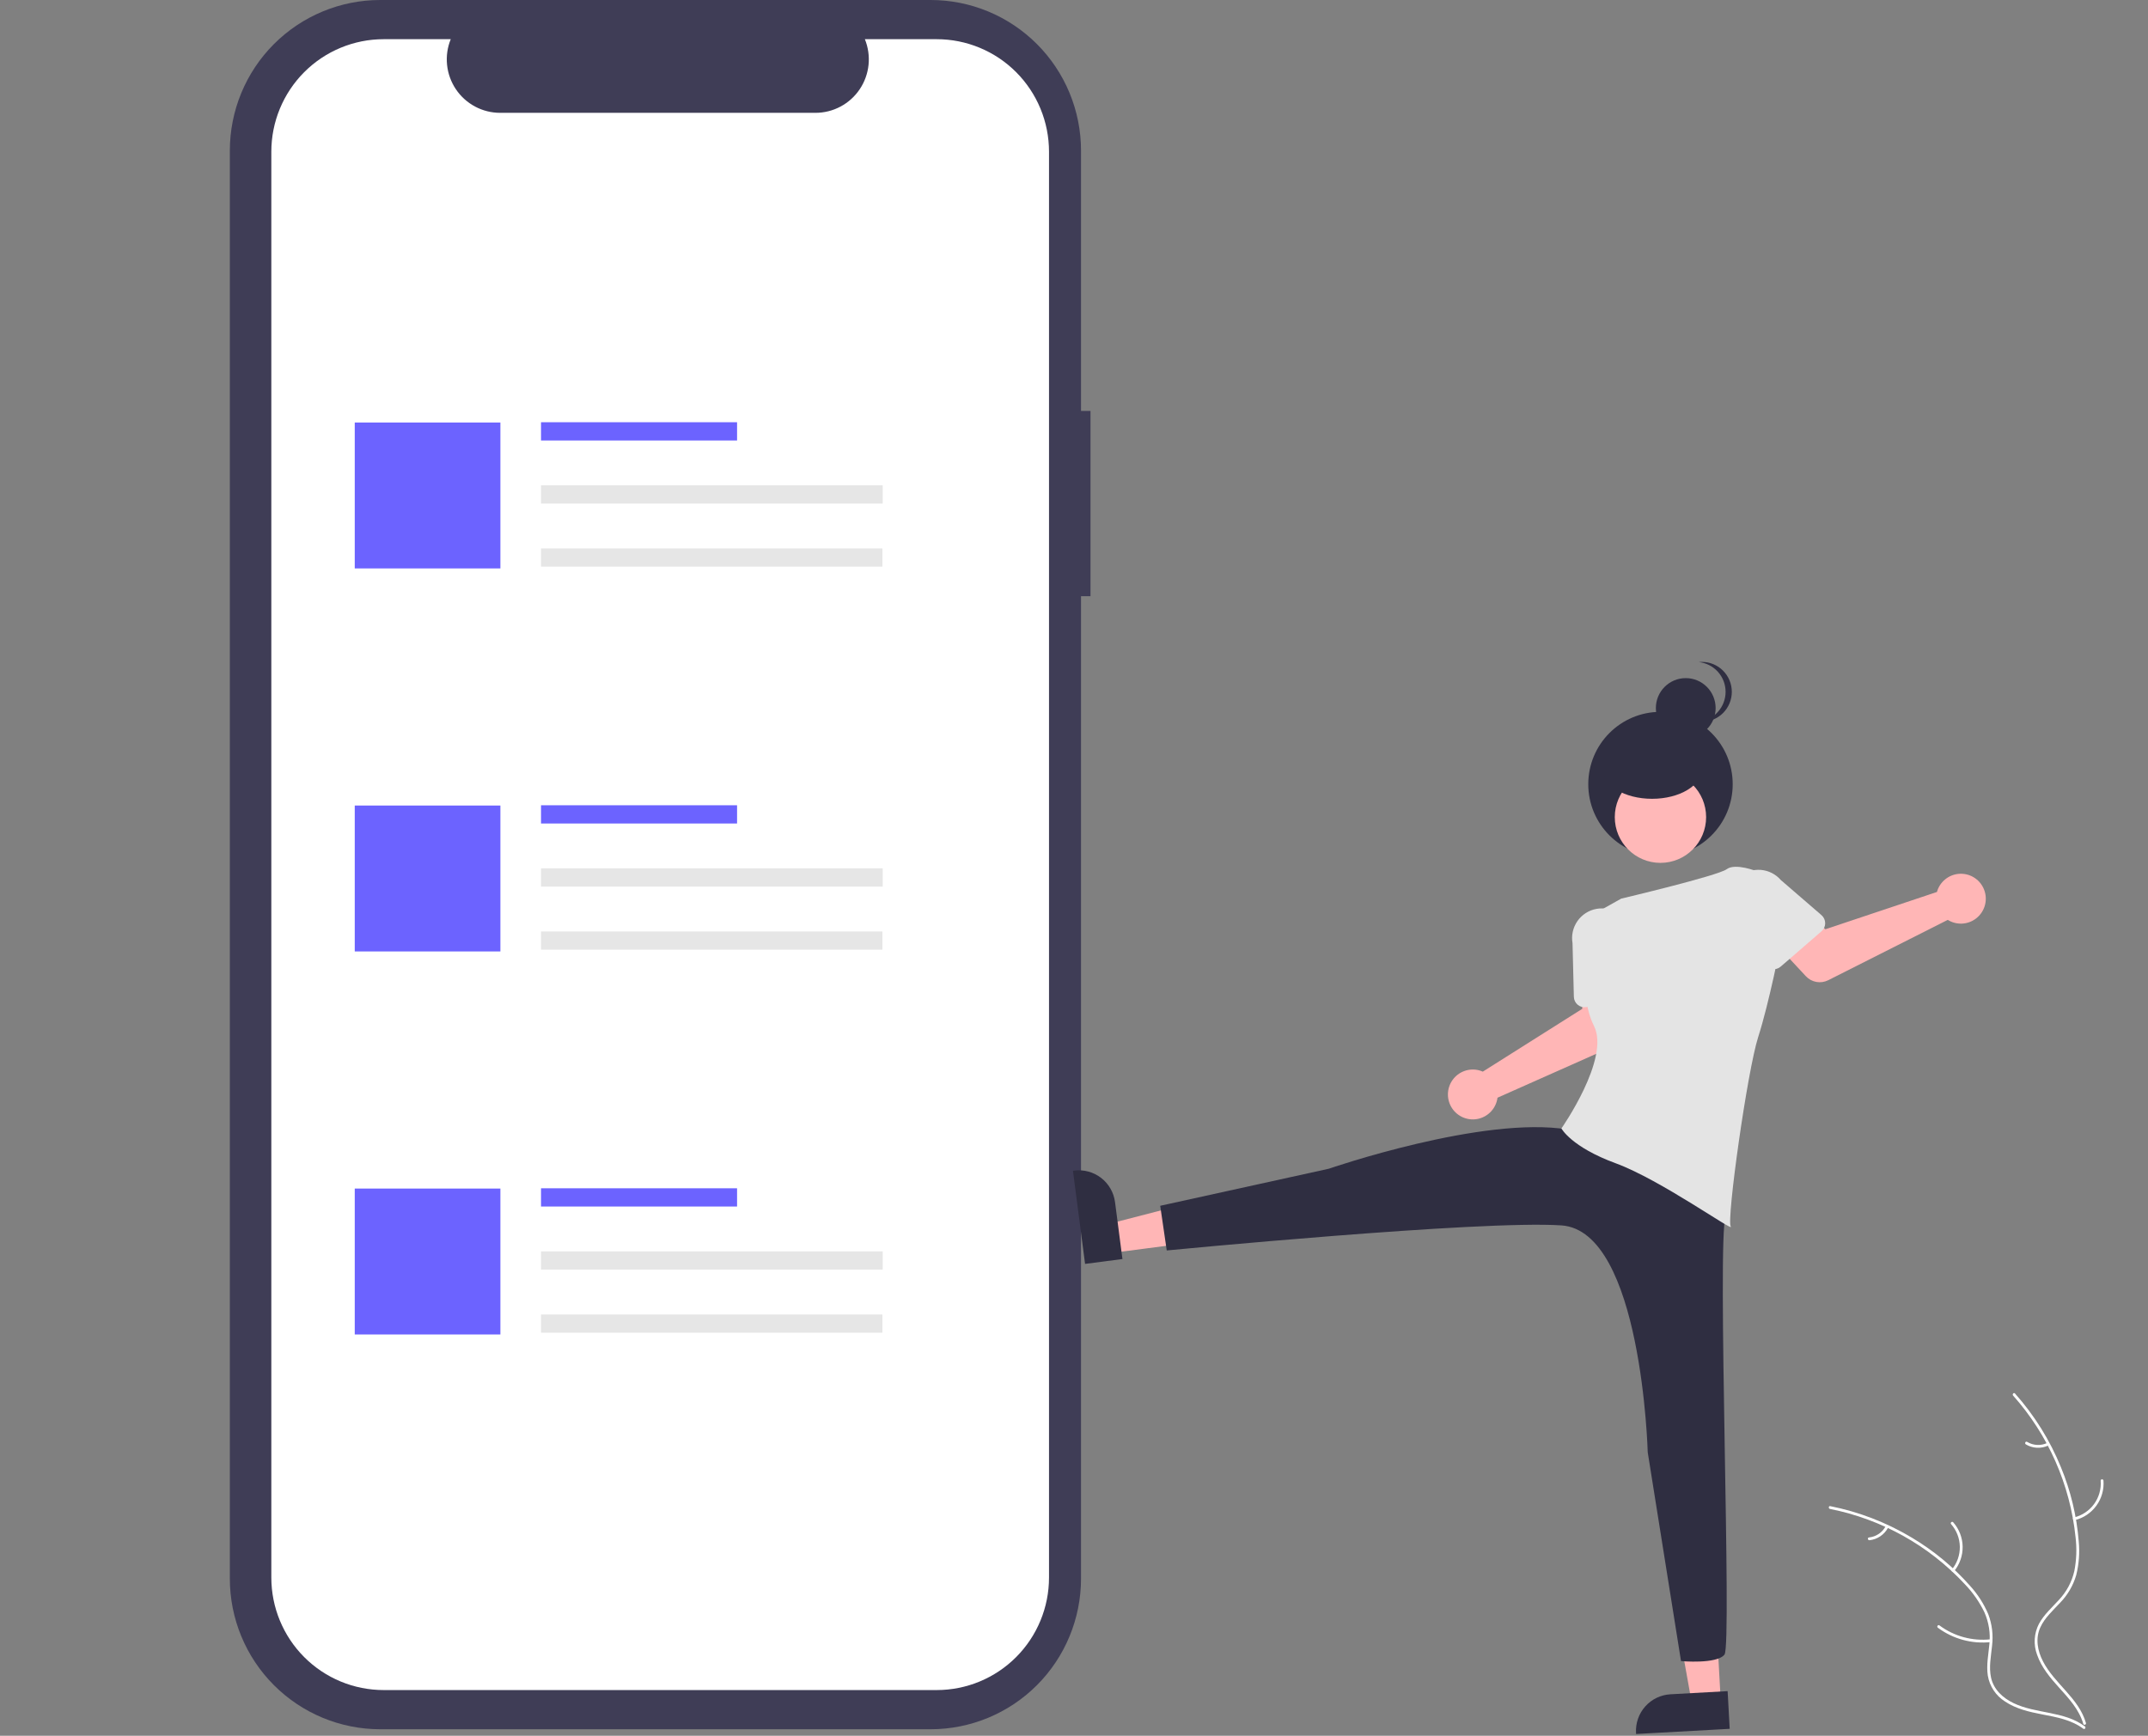 <svg width="386" height="312" viewBox="0 0 386 312" fill="none" xmlns="http://www.w3.org/2000/svg">
<rect x="0" y="0" width="386" height="312" fill="#808080" stroke="none"/>
<path d="M361.764 250.856C368.079 257.947 372.004 266.851 372.981 276.304C373.228 278.335 373.153 280.393 372.76 282.401C372.314 284.344 371.357 286.133 369.988 287.581C368.739 288.956 367.302 290.218 366.408 291.874C365.963 292.728 365.704 293.667 365.646 294.629C365.589 295.591 365.735 296.555 366.075 297.456C366.864 299.725 368.42 301.574 370.004 303.329C371.762 305.277 373.62 307.273 374.367 309.857C374.458 310.17 374.937 310.011 374.847 309.698C373.546 305.203 369.192 302.65 367.115 298.602C366.147 296.713 365.74 294.52 366.648 292.526C367.443 290.782 368.923 289.479 370.2 288.098C371.556 286.705 372.551 285.001 373.099 283.134C373.592 281.153 373.746 279.101 373.553 277.068C373.191 272.484 372.112 267.985 370.356 263.737C368.378 258.877 365.585 254.393 362.098 250.477C361.882 250.234 361.55 250.615 361.764 250.856Z" fill="white"/>
<path d="M372.845 273.241C374.406 272.862 375.781 271.939 376.725 270.637C377.669 269.335 378.12 267.74 377.998 266.135C377.973 265.81 377.468 265.835 377.494 266.16C377.61 267.654 377.189 269.14 376.308 270.351C375.426 271.561 374.142 272.416 372.687 272.761C372.371 272.836 372.531 273.316 372.845 273.241Z" fill="white"/>
<path d="M367.909 259.357C367.336 259.63 366.704 259.756 366.07 259.724C365.437 259.691 364.821 259.502 364.278 259.172C364 259.002 363.775 259.455 364.051 259.624C364.652 259.986 365.333 260.194 366.033 260.231C366.733 260.268 367.432 260.133 368.068 259.837C368.13 259.815 368.181 259.769 368.211 259.709C368.241 259.65 368.247 259.582 368.228 259.518C368.207 259.454 368.162 259.402 368.102 259.372C368.042 259.341 367.973 259.336 367.909 259.357Z" fill="white"/>
<path d="M328.86 271.229C338.162 273.081 346.646 277.822 353.106 284.78C354.523 286.254 355.7 287.941 356.592 289.782C357.404 291.603 357.715 293.608 357.491 295.59C357.32 297.442 356.931 299.316 357.212 301.178C357.37 302.129 357.727 303.035 358.259 303.838C358.792 304.641 359.487 305.322 360.3 305.836C362.293 307.171 364.646 307.709 366.965 308.155C369.54 308.65 372.222 309.123 374.371 310.735C374.632 310.93 374.919 310.514 374.659 310.319C370.92 307.514 365.91 308.103 361.819 306.123C359.911 305.2 358.268 303.694 357.796 301.554C357.382 299.682 357.782 297.749 357.971 295.875C358.217 293.945 357.988 291.984 357.303 290.163C356.507 288.283 355.397 286.553 354.021 285.046C350.978 281.604 347.414 278.663 343.459 276.331C338.96 273.644 334.036 271.748 328.899 270.725C328.581 270.662 328.544 271.167 328.86 271.229Z" fill="white"/>
<path d="M351.157 282.417C352.175 281.173 352.718 279.606 352.69 277.997C352.662 276.388 352.063 274.842 351.002 273.634C350.787 273.391 350.399 273.715 350.615 273.959C351.605 275.081 352.162 276.522 352.185 278.02C352.209 279.518 351.697 280.976 350.742 282.129C350.535 282.38 350.951 282.667 351.157 282.417H351.157Z" fill="white"/>
<path d="M357.702 294.662C354.438 295.016 351.161 294.125 348.525 292.165C348.264 291.971 347.977 292.387 348.237 292.581C350.985 294.615 354.397 295.536 357.792 295.16C358.115 295.124 358.023 294.626 357.702 294.662V294.662Z" fill="white"/>
<path d="M338.874 274.309C338.581 274.873 338.152 275.355 337.626 275.711C337.101 276.068 336.495 276.288 335.864 276.353C335.54 276.385 335.632 276.882 335.954 276.851C336.651 276.776 337.32 276.532 337.901 276.139C338.483 275.747 338.959 275.217 339.289 274.597C339.325 274.542 339.339 274.474 339.327 274.409C339.315 274.343 339.279 274.285 339.226 274.245C339.17 274.207 339.103 274.193 339.037 274.205C338.971 274.217 338.913 274.254 338.874 274.309Z" fill="white"/>
<path d="M195.967 73.865H194.262V27.079C194.262 23.523 193.563 20.001 192.205 16.716C190.847 13.431 188.857 10.446 186.348 7.931C183.839 5.417 180.86 3.422 177.581 2.061C174.303 0.7 170.789 2.80442e-06 167.24 0H68.325C61.158 -1.81235e-05 54.285 2.853 49.217 7.931C44.15 13.009 41.303 19.897 41.303 27.078V283.751C41.303 290.933 44.15 297.82 49.217 302.898C54.285 307.977 61.158 310.829 68.325 310.829H167.24C174.407 310.829 181.28 307.977 186.348 302.898C191.415 297.82 194.262 290.933 194.262 283.751V107.168H195.967L195.967 73.865Z" fill="#3F3D56"/>
<path d="M168.331 7.045H155.419C156.013 8.504 156.239 10.086 156.079 11.654C155.918 13.221 155.376 14.725 154.499 16.032C153.622 17.34 152.438 18.411 151.05 19.152C149.663 19.893 148.115 20.281 146.542 20.281H89.875C88.303 20.281 86.755 19.893 85.367 19.152C83.98 18.411 82.795 17.34 81.918 16.032C81.041 14.725 80.499 13.221 80.338 11.654C80.178 10.086 80.404 8.504 80.998 7.045H68.939C66.289 7.045 63.665 7.568 61.216 8.584C58.768 9.6 56.543 11.09 54.669 12.968C52.796 14.845 51.309 17.075 50.295 19.528C49.281 21.982 48.759 24.611 48.759 27.267V283.563C48.759 286.218 49.281 288.848 50.295 291.301C51.309 293.755 52.796 295.984 54.669 297.862C56.543 299.739 58.768 301.229 61.216 302.245C63.665 303.261 66.289 303.785 68.939 303.785H168.331C170.981 303.785 173.605 303.261 176.053 302.245C178.501 301.229 180.726 299.739 182.6 297.862C184.474 295.984 185.96 293.755 186.974 291.301C187.988 288.848 188.51 286.218 188.51 283.563V27.267C188.51 24.611 187.988 21.982 186.974 19.528C185.96 17.075 184.474 14.845 182.6 12.968C180.726 11.09 178.501 9.6 176.053 8.584C173.605 7.568 170.981 7.045 168.331 7.045Z" fill="white"/>
<path d="M132.453 75.896H97.223V79.175H132.453V75.896Z" fill="#6C63FF"/>
<path d="M158.626 87.238H97.223V90.516H158.626V87.238Z" fill="#E6E6E6"/>
<path d="M158.566 98.579H97.223V101.857H158.566V98.579Z" fill="#E6E6E6"/>
<path d="M89.922 75.945H63.75V102.173H89.922V75.945Z" fill="#6C63FF"/>
<path d="M132.453 144.744H97.223V148.022H132.453V144.744Z" fill="#6C63FF"/>
<path d="M158.626 156.085H97.223V159.363H158.626V156.085Z" fill="#E6E6E6"/>
<path d="M158.566 167.426H97.223V170.704H158.566V167.426Z" fill="#E6E6E6"/>
<path d="M89.922 144.792H63.75V171.02H89.922V144.792Z" fill="#6C63FF"/>
<path d="M132.453 213.591H97.223V216.869H132.453V213.591Z" fill="#6C63FF"/>
<path d="M158.626 224.932H97.223V228.211H158.626V224.932Z" fill="#E6E6E6"/>
<path d="M158.566 236.273H97.223V239.552H158.566V236.273Z" fill="#E6E6E6"/>
<path d="M89.922 213.64H63.75V239.867H89.922V213.64Z" fill="#6C63FF"/>
<path d="M309.222 305.759L304.005 306.046L300.414 286.017L308.114 285.593L309.222 305.759Z" fill="#FFB6B6"/>
<path d="M310.831 310.753L294.009 311.681L293.997 311.468C293.901 309.728 294.5 308.021 295.66 306.722C296.82 305.424 298.448 304.641 300.184 304.545L300.185 304.545L310.459 303.978L310.831 310.753Z" fill="#2F2E41"/>
<path d="M199.839 225.204L199.164 220.012L218.828 214.932L219.825 222.594L199.839 225.204Z" fill="#FFB6B6"/>
<path d="M194.989 227.184L192.812 210.443L193.024 210.415C194.748 210.19 196.491 210.66 197.87 211.723C199.248 212.786 200.149 214.354 200.374 216.082L200.374 216.082L201.704 226.308L194.989 227.184Z" fill="#2F2E41"/>
<path d="M265.795 192.389C266.023 192.45 266.246 192.529 266.461 192.626L284.342 181.331L284.151 176.189L291.857 174.886L293.079 183.956C293.177 184.688 293.036 185.433 292.676 186.079C292.316 186.724 291.757 187.235 291.083 187.535L269.104 197.312C268.986 198.214 268.596 199.06 267.987 199.735C267.377 200.41 266.577 200.884 265.693 201.092C264.808 201.301 263.882 201.234 263.036 200.902C262.19 200.57 261.465 199.988 260.957 199.233C260.45 198.477 260.184 197.585 260.195 196.675C260.205 195.765 260.492 194.879 261.018 194.136C261.543 193.393 262.281 192.828 263.135 192.516C263.988 192.204 264.916 192.16 265.795 192.389Z" fill="#FFB6B6"/>
<path d="M283.526 180.615C283.312 180.44 283.139 180.221 283.018 179.972C282.897 179.724 282.831 179.453 282.825 179.177L282.586 169.534C282.345 168.142 282.664 166.711 283.474 165.554C284.284 164.398 285.519 163.61 286.907 163.364C288.295 163.118 289.724 163.434 290.881 164.242C292.037 165.05 292.827 166.285 293.076 167.675L296.106 176.864C296.193 177.126 296.222 177.404 296.192 177.678C296.161 177.953 296.072 178.218 295.93 178.455C295.789 178.692 295.598 178.895 295.371 179.051C295.143 179.208 294.885 179.313 294.614 179.36L285.07 181.022C284.799 181.07 284.52 181.058 284.253 180.987C283.987 180.917 283.739 180.79 283.526 180.615Z" fill="#E4E4E4"/>
<path d="M298.392 153.964C305.559 153.964 311.37 148.141 311.37 140.959C311.37 133.777 305.559 127.954 298.392 127.954C291.225 127.954 285.415 133.777 285.415 140.959C285.415 148.141 291.225 153.964 298.392 153.964Z" fill="#2F2E41"/>
<path d="M302.932 132.653C305.898 132.653 308.302 130.244 308.302 127.272C308.302 124.3 305.898 121.89 302.932 121.89C299.966 121.89 297.562 124.3 297.562 127.272C297.562 130.244 299.966 132.653 302.932 132.653Z" fill="#2F2E41"/>
<path d="M310.092 124.357C310.092 123.027 309.6 121.744 308.712 120.755C307.824 119.767 306.601 119.143 305.281 119.005C305.467 118.985 305.654 118.976 305.841 118.976C307.265 118.976 308.631 119.543 309.638 120.552C310.645 121.561 311.211 122.93 311.211 124.357C311.211 125.784 310.645 127.153 309.638 128.162C308.631 129.171 307.265 129.738 305.841 129.738C305.654 129.738 305.467 129.728 305.281 129.709C306.601 129.57 307.824 128.947 308.712 127.958C309.6 126.97 310.092 125.687 310.092 124.357Z" fill="#2F2E41"/>
<path d="M298.386 155.099C302.919 155.099 306.593 151.417 306.593 146.876C306.593 142.334 302.919 138.653 298.386 138.653C293.854 138.653 290.18 142.334 290.18 146.876C290.18 151.417 293.854 155.099 298.386 155.099Z" fill="#FFB8B8"/>
<path d="M312.046 203.62C312.046 203.62 311.655 213.41 310.092 218.5C308.529 223.591 311.265 295.642 309.897 297.404C308.529 299.166 302.082 298.579 302.082 298.579L296.1 261.041C296.1 261.041 295.048 221.241 280.589 220.262C266.131 219.283 209.666 224.766 209.666 224.766L208.493 216.738L238.778 210.081C238.778 210.081 266.522 200.487 281.762 203.033C297.002 205.578 312.046 203.62 312.046 203.62Z" fill="#2F2E41"/>
<path d="M310.288 156.238C311.851 155.064 315.758 156.63 315.758 156.63L320.057 169.356C320.057 169.356 317.908 180.321 315.954 186.39C314 192.46 310.236 219.292 311.018 220.467C311.799 221.641 298.369 212.039 290.359 209.102C282.348 206.165 280.589 202.837 280.589 202.837C280.589 202.837 289.382 190.306 286.451 184.432C283.52 178.559 285.865 171.902 285.865 171.902L284.693 165.245L291.336 161.525C291.336 161.525 308.725 157.413 310.288 156.238Z" fill="#E4E4E4"/>
<path d="M296.882 143.583C301.825 143.583 305.833 141.174 305.833 138.202C305.833 135.23 301.825 132.82 296.882 132.82C291.939 132.82 287.932 135.23 287.932 138.202C287.932 141.174 291.939 143.583 296.882 143.583Z" fill="#2F2E41"/>
<path d="M348.314 159.663C348.217 159.878 348.136 160.101 348.074 160.329L328.024 167.033L324.176 163.626L318.286 168.774L324.514 175.468C325.017 176.009 325.682 176.372 326.408 176.502C327.134 176.632 327.883 176.522 328.542 176.19L350.017 165.347C350.789 165.827 351.688 166.061 352.596 166.016C353.503 165.972 354.376 165.652 355.097 165.098C355.818 164.545 356.355 163.784 356.634 162.918C356.914 162.052 356.924 161.121 356.662 160.249C356.401 159.377 355.881 158.605 355.171 158.037C354.462 157.468 353.596 157.13 352.69 157.066C351.784 157.002 350.88 157.217 350.098 157.681C349.316 158.145 348.694 158.836 348.314 159.663V159.663Z" fill="#FFB6B6"/>
<path d="M327.324 167.401L319.994 173.746C319.785 173.927 319.54 174.06 319.276 174.137C319.011 174.214 318.733 174.233 318.46 174.193C318.187 174.153 317.927 174.054 317.695 173.903C317.464 173.753 317.268 173.554 317.121 173.321L311.947 165.149C311.031 164.075 310.578 162.68 310.687 161.271C310.796 159.862 311.458 158.554 312.528 157.633C313.598 156.713 314.988 156.255 316.395 156.36C317.801 156.466 319.108 157.126 320.03 158.195L327.323 164.491C327.532 164.671 327.699 164.894 327.814 165.146C327.929 165.397 327.988 165.669 327.989 165.946C327.989 166.222 327.93 166.495 327.815 166.746C327.7 166.997 327.533 167.221 327.324 167.401L327.324 167.401Z" fill="#E4E4E4"/>
</svg>
